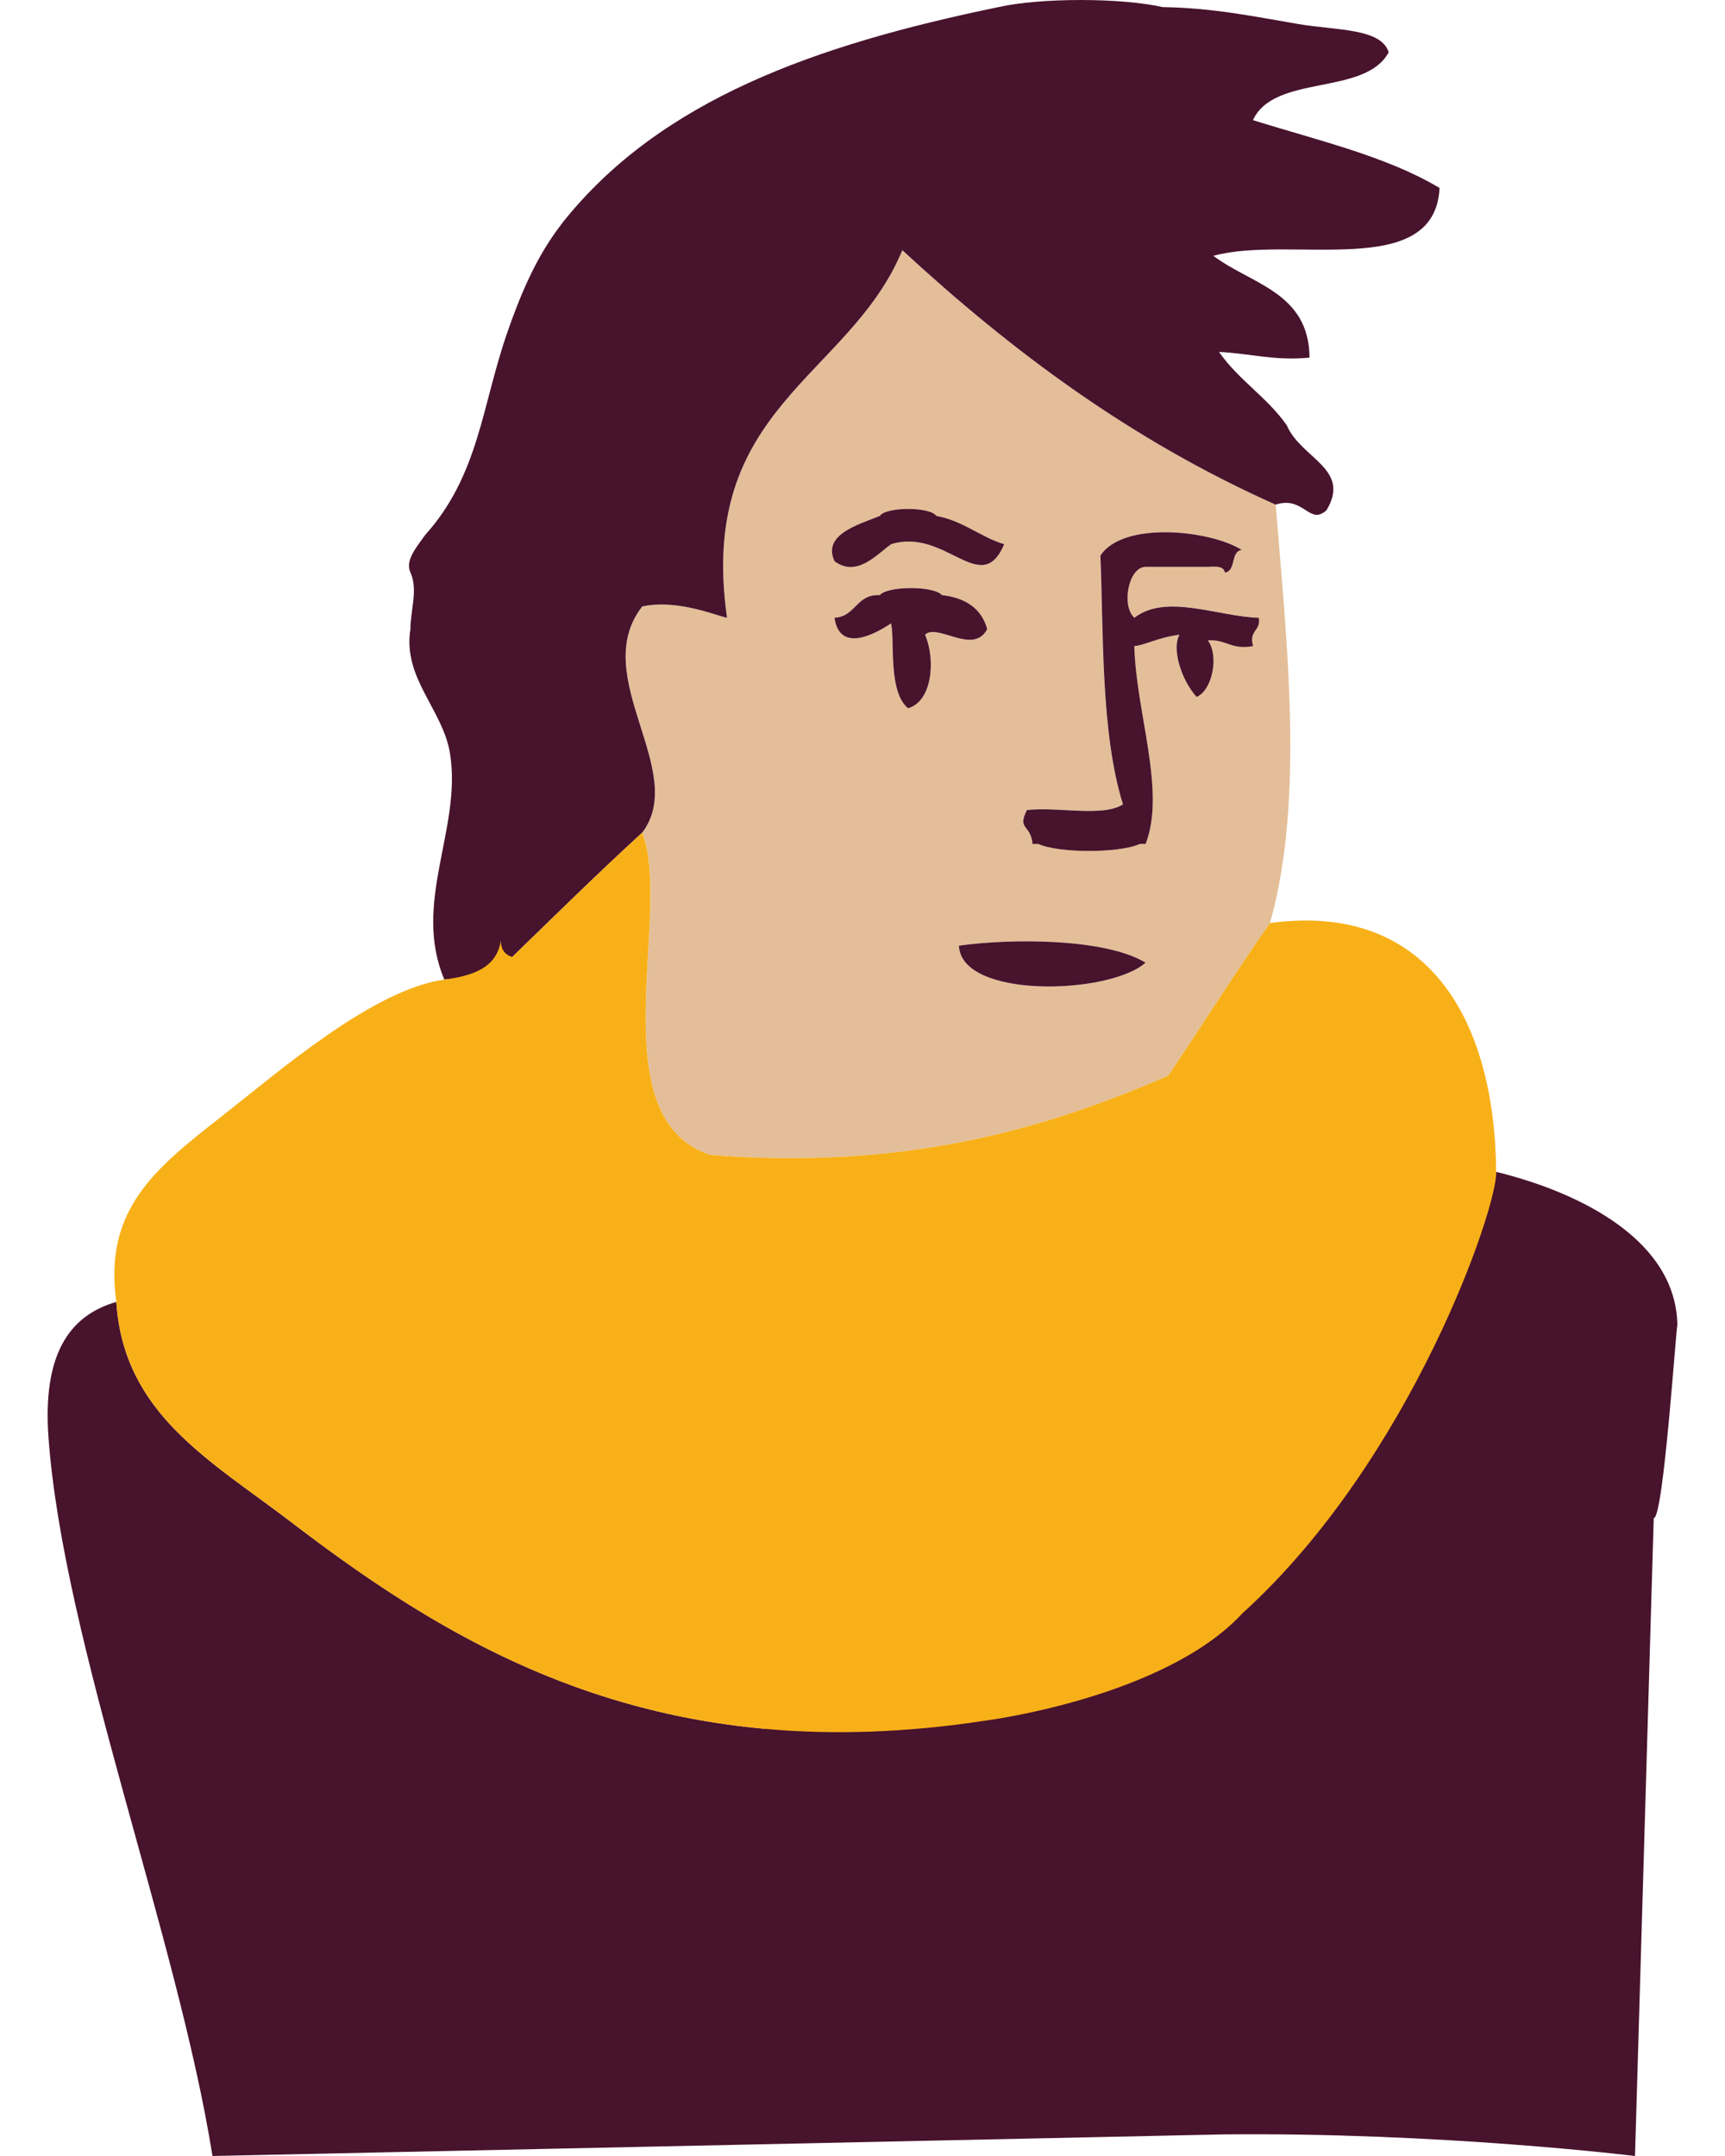 <?xml version="1.0" encoding="utf-8"?>
<!-- Generator: Adobe Illustrator 16.0.0, SVG Export Plug-In . SVG Version: 6.00 Build 0)  -->
<!DOCTYPE svg PUBLIC "-//W3C//DTD SVG 1.1//EN" "http://www.w3.org/Graphics/SVG/1.1/DTD/svg11.dtd">
<svg version="1.1" id="Layer_1" xmlns="http://www.w3.org/2000/svg" xmlns:xlink="http://www.w3.org/1999/xlink" x="0px" y="0px"
	 width="80px" height="100px" viewBox="-1.492 0.781 80 100" enable-background="new -1.492 0.781 80 100" xml:space="preserve">
<g>
	<path fill="#E3BE98" d="M39.309,24.712c0.282-0.432,2.341-0.432,2.622,0c1.256,0.23,2.011,0.963,3.147,1.313
		c-1.067,2.521-2.718-0.791-5.247,0c-0.633,0.446-1.584,1.565-2.622,0.786C36.638,25.583,38.281,25.125,39.309,24.712
		 M46.127,38.349c1.404-0.171,3.493,0.345,4.458-0.263c-1.041-3.331-0.897-8.028-1.047-11.54c1.04-1.604,5.067-1.196,6.557-0.263
		c-0.54,0.072-0.247,0.978-0.787,1.049c-0.045-0.307-0.414-0.284-0.786-0.264c-0.961,0-1.923,0-2.885,0
		c-0.803-0.001-1.14,1.812-0.524,2.361c1.472-1.142,3.894-0.049,5.77,0c0.107,0.631-0.477,0.57-0.264,1.311
		c-0.987,0.201-1.253-0.32-2.097-0.263c0.533,0.725,0.195,2.335-0.525,2.624c-0.754-0.848-1.152-2.306-0.788-2.886
		c-0.983,0.119-1.687,0.516-2.098,0.524c0.072,3.069,1.479,6.726,0.524,9.179c-0.088,0-0.177,0-0.263,0
		c-0.969,0.437-3.751,0.437-4.723,0c-0.087,0-0.175,0-0.263,0C46.304,38.995,45.668,39.279,46.127,38.349z M42.98,44.643
		c2.476-0.348,6.79-0.344,8.655,0.788C49.952,46.927,43.079,47.128,42.98,44.643z M40.62,33.63
		c-0.939-0.772-0.602-3.142-0.789-3.936c-0.833,0.56-2.392,1.345-2.622-0.262c0.998-0.053,0.998-1.104,2.1-1.049
		c0.368-0.435,2.517-0.435,2.883,0c1.097,0.126,1.831,0.617,2.1,1.574c-0.639,1.234-2.307-0.29-2.883,0.262
		C41.911,31.382,41.743,33.313,40.62,33.63z M31.441,54.348c9.013,0.705,15.446-1.166,21.244-3.673
		c1.583-2.35,3.095-4.769,4.721-7.081c1.615-5.728,0.771-13.056,0.265-19.406c-6.715-2.993-12.268-7.141-17.312-11.801
		c-2.457,5.934-9.526,7.258-8.13,17.047c-0.394-0.052-2.257-0.883-3.933-0.524c-2.527,3.244,2.165,7.634,0,10.491
		C29.723,43.093,26.245,52.611,31.441,54.348z"/>
	<path fill="#48132D" d="M39.832,26.024c2.529-0.791,4.18,2.521,5.247,0c-1.137-0.35-1.892-1.083-3.147-1.313
		c-0.281-0.432-2.34-0.432-2.622,0c-1.029,0.414-2.671,0.872-2.1,2.1C38.247,27.59,39.198,26.471,39.832,26.024"/>
	<path fill="#48132D" d="M44.292,29.958c-0.267-0.957-1.002-1.448-2.1-1.574c-0.366-0.435-2.515-0.435-2.883,0
		c-1.102-0.055-1.102,0.997-2.1,1.049c0.229,1.606,1.789,0.821,2.622,0.262c0.186,0.794-0.15,3.163,0.789,3.936
		c1.124-0.316,1.29-2.248,0.788-3.411C41.986,29.668,43.653,31.192,44.292,29.958"/>
	<path fill="#48132D" d="M65.27,9.5c-2.461-1.475-5.66-2.208-8.654-3.147c0.991-2.155,5.19-1.105,6.295-3.146
		c-0.342-1.122-2.434-1.013-4.196-1.312c-2.032-0.344-3.916-0.747-6.292-0.785c-1.927-0.438-5.68-0.438-7.607,0
		c-8.499,1.752-15.673,4.302-20.193,9.965c-0.065,0.085-0.13,0.171-0.193,0.257c-1.089,1.452-1.796,3.139-2.406,4.901
		c-1.17,3.376-1.309,6.593-3.798,9.361c-0.417,0.583-0.938,1.188-0.684,1.741c0.364,0.794,0,1.747,0,2.623
		c-0.368,2.284,1.506,3.725,1.836,5.77c0.562,3.49-1.771,6.921-0.262,10.488c1.304-0.181,2.357,0.383,2.542-0.922
		c-0.012,0.449,0.276-0.231,0.604-0.125c2-1.938,3.979-3.891,6.031-5.769c2.165-2.857-2.527-7.248,0-10.491
		c1.676-0.358,3.538,0.473,3.933,0.524c-1.396-9.791,5.673-11.113,8.13-17.047c5.045,4.66,10.598,8.809,17.312,11.801
		c1.303-0.428,1.562,0.984,2.357,0.263c1.163-1.928-1.175-2.396-1.836-3.934c0,0,0.001,0.001,0.001,0.001
		c-0.894-1.293-2.253-2.119-3.146-3.411c0.079,0.49,0.607,1.098,1.245,1.705c-0.638-0.607-1.166-1.215-1.246-1.706
		c1.422,0.064,2.554,0.422,4.196,0.264c-0.021-3.04-2.716-3.403-4.458-4.722C58.346,11.666,65.052,13.827,65.27,9.5z"/>
	<path fill="#48132D" d="M46.652,39.923c0.97,0.437,3.752,0.437,4.723,0c0.086,0,0.175,0,0.263,0
		c0.955-2.452-0.452-6.11-0.524-9.179c0.411-0.009,1.114-0.405,2.099-0.524c-0.365,0.581,0.033,2.038,0.787,2.886
		c0.721-0.289,1.058-1.899,0.525-2.623c0.842-0.06,1.109,0.463,2.097,0.262c-0.215-0.741,0.371-0.68,0.264-1.311
		c-1.876-0.049-4.299-1.142-5.77,0c-0.615-0.55-0.279-2.362,0.524-2.361c0.962,0,1.923,0,2.885,0
		c0.372-0.021,0.741-0.043,0.786,0.264c0.54-0.071,0.247-0.977,0.787-1.049c-1.489-0.934-5.517-1.342-6.557,0.263
		c0.149,3.512,0.006,8.209,1.047,11.54c-0.965,0.605-3.054,0.092-4.458,0.263c-0.459,0.929,0.177,0.645,0.264,1.573
		C46.477,39.923,46.564,39.923,46.652,39.923"/>
	<path fill="#48132D" d="M42.98,44.643c0.101,2.483,6.973,2.282,8.655,0.788C49.77,44.302,45.455,44.297,42.98,44.643"/>
	<path fill="#48132D" d="M67.896,55.134c0.047,0.861-17.79,13.899-33.884,25.835c-9.396-0.841-16.109-5.09-21.978-9.574
		c-3.797-2.9-7.793-5.036-8.131-10.229c-2.225,0.643-3.423,2.488-3.146,6.294c0.687,9.454,5.988,23.166,7.605,33.321l46.813-1
		c10.123-0.113,19.159,1,19.159,1l0.869-29.589c0.45,0.059,1.042-8.959,1.096-8.941C76.248,58.371,71.933,56.126,67.896,55.134z"/>
	<path fill="#F8B018" d="M56.128,75.609c7.851-7.115,11.853-18.909,11.767-20.476c-0.062-7.112-3.199-12.531-10.49-11.539
		c-1.624,2.311-3.136,4.731-4.721,7.081c-5.797,2.509-12.233,4.378-21.244,3.673c-5.196-1.737-1.718-11.256-3.147-14.947
		c-2.054,1.878-4.033,3.831-6.031,5.769c-0.329-0.106-0.536-0.341-0.524-0.789c-0.185,1.305-1.319,1.657-2.623,1.836
		c-3.324,0.466-7.635,4.236-10.302,6.324c-3.092,2.419-5.512,4.326-4.91,8.625c0.337,5.192,4.333,7.328,8.129,10.229
		c7.813,5.97,17.119,11.52,32.259,9.18C44.292,80.574,52.539,79.504,56.128,75.609z"/>
</g>
</svg>

